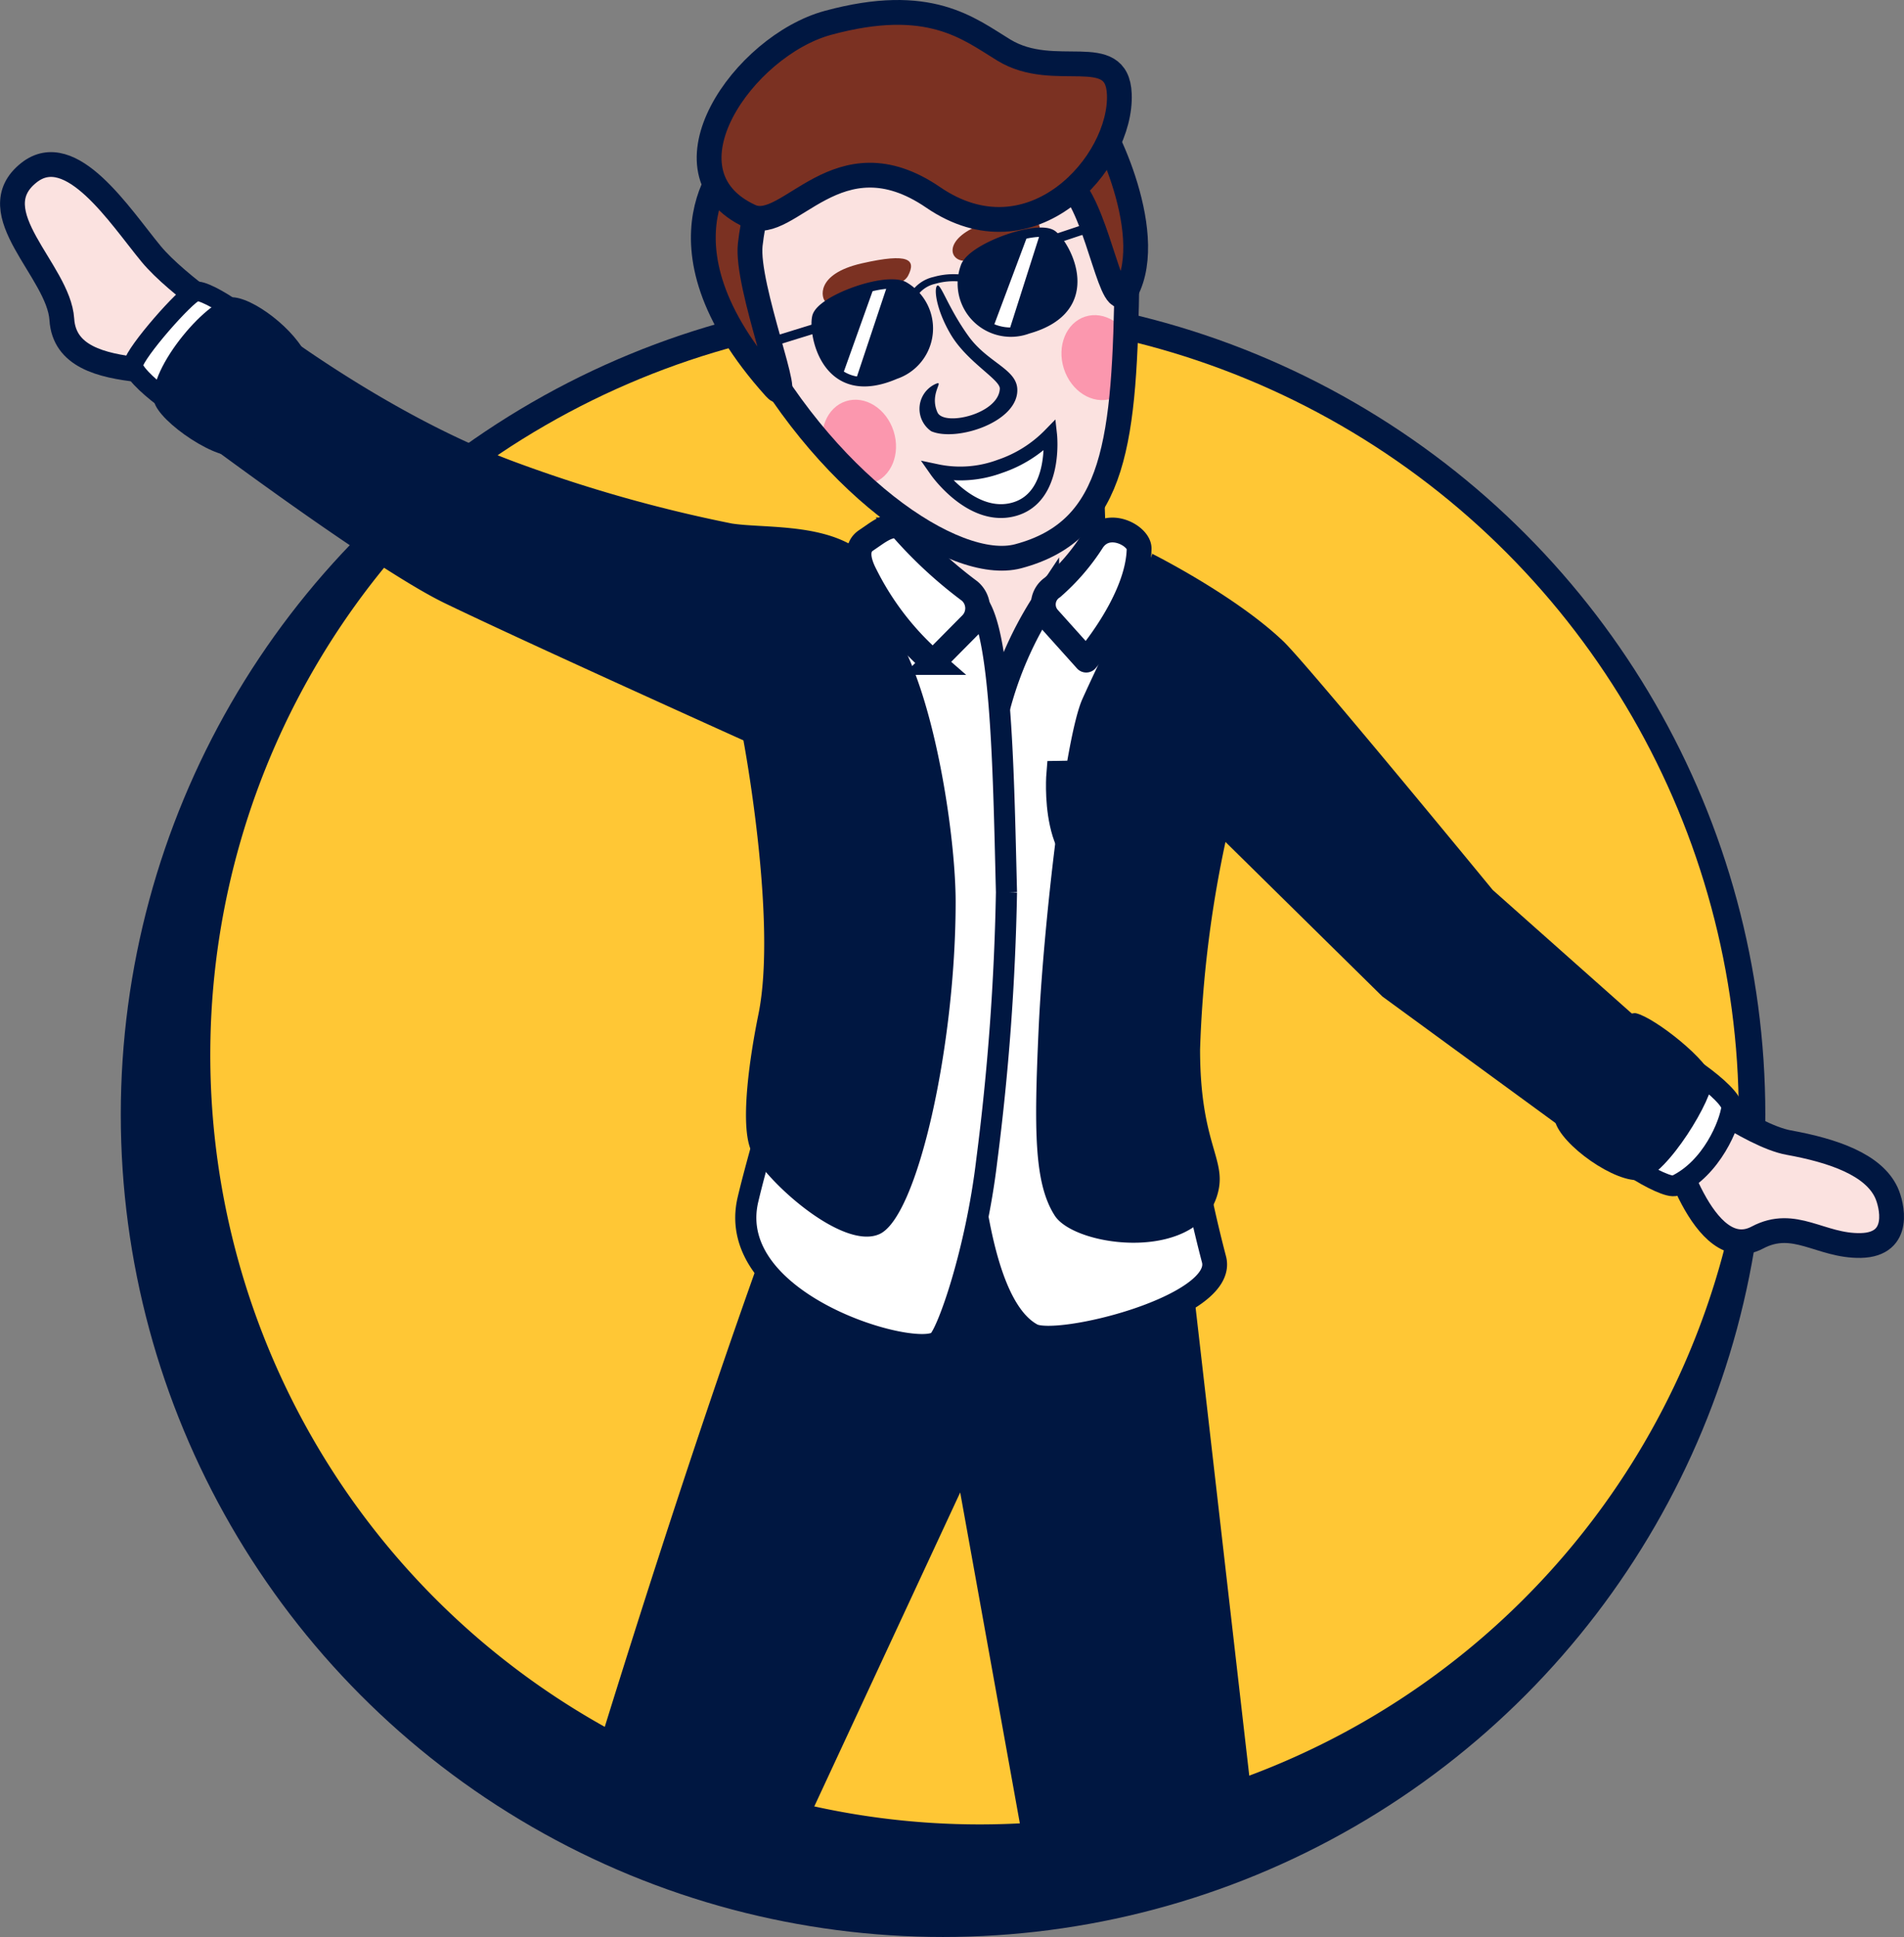 <svg id="Layer_1" data-name="Layer 1" xmlns="http://www.w3.org/2000/svg" viewBox="0 0 153.571 156.211"><rect x="0" y="0" width="153.571" height="156.211" fill="#808080" stroke="none"/><defs><style>.cls-1{fill:#ffc735;stroke-width:2.144px;}.cls-1,.cls-10,.cls-11,.cls-12,.cls-14,.cls-15,.cls-16,.cls-17,.cls-18,.cls-19,.cls-3,.cls-6,.cls-7,.cls-8{stroke:#001741;stroke-miterlimit:10;}.cls-2{fill:#001741;}.cls-3,.cls-4{fill:#fbe2e0;}.cls-14,.cls-15,.cls-19,.cls-3,.cls-7{stroke-width:2px;}.cls-15,.cls-5{fill:#7b3122;}.cls-16,.cls-17,.cls-18,.cls-6,.cls-7,.cls-9{fill:#fff;}.cls-6{stroke-width:1.114px;}.cls-10,.cls-12,.cls-14,.cls-19,.cls-8{fill:none;}.cls-11,.cls-8{stroke-width:0.754px;}.cls-10{stroke-width:0.753px;}.cls-11{fill:#8ccef1;}.cls-12{stroke-width:0.569px;}.cls-13{fill:#fb97ae;}.cls-16{stroke-width:1.703px;}.cls-17{stroke-width:1.578px;}.cls-18{stroke-width:1.668px;}.cls-19{stroke-linecap:round;}</style></defs><title>so-cool</title><circle class="cls-1" cx="76.064" cy="89.889" r="65.25"/><path class="cls-2" d="M48.839,30.845A62.061,62.061,0,1,0,141.032,87.6c.032.879.053,1.769.053,2.658A65.245,65.245,0,1,1,48.839,30.845Z"/><path class="cls-2" d="M77.447,120.36,65.168,146.779s-18.408-.984-16.93-5.768c9.488-30.7,15.4-45.923,15.4-45.923s6.364,3.162,17.03,3.3,14.488-4.067,14.488-4.067l5.823,50.779a46.863,46.863,0,0,1-8.93,2.6,37.082,37.082,0,0,1-9.674,0Z"/><path class="cls-3" d="M18.3,31.5c-1.435-2.79-12.937.235-13.313-5.742-.246-3.922-6.7-8.638-2.649-11.835,3.394-2.677,7.347,3.523,9.85,6.553,2.125,2.57,7.453,6.056,7.453,6.056Z"/><path class="cls-3" d="M134.615,91.767s2.713,10.376,7.131,8.036c2.992-1.585,5.093.708,8.337.642,3.349-.069,2.492-3.346,2.068-4.262-1.043-2.256-4.265-3.383-7.885-4.038-3.071-.555-8.773-4.866-8.773-4.866Z"/><polygon class="cls-3" points="88.657 57.007 74.756 57.007 74.058 36.624 87.959 36.624 88.657 57.007"/><path class="cls-4" d="M90.9,22.22c.022,12.961.381,19.485-8.927,22.151-5.59,1.6-15.7-5.486-22.152-18.137C54.4,15.605,60.087,6.2,71.85,4.2S90.883,10.151,90.9,22.22Z"/><path class="cls-5" d="M66.592,24.339c-.333-.238-.89-2.232,2.92-3.1s4.406-.3,3.727,1.007S66.925,24.576,66.592,24.339Z"/><path class="cls-5" d="M77.437,20.979c-1.132-.376-.959-2.3,2.974-3.264s3.567.876,3.36,1.531S78.568,21.356,77.437,20.979Z"/><path class="cls-2" d="M75.59,23.042c-.27.222-.1,1.895,1.082,3.91,1.322,2.249,4.007,3.657,3.971,4.4-.1,2.043-4.516,3.057-5.032,1.9-.664-1.487.547-2.557-.09-2.314a2.2,2.2,0,0,0-.412,3.839c2.026.882,7.088-.744,6.942-3.421-.088-1.6-2.394-2.13-3.909-4.213C76.485,24.865,75.873,22.81,75.59,23.042Z"/><path class="cls-6" d="M75.546,37.987a9.18,9.18,0,0,0,5.1-.376A10.187,10.187,0,0,0,84.7,35.062s.557,5.013-2.876,6S75.546,37.987,75.546,37.987Z"/><path class="cls-7" d="M90.205,44.923l-5.781,3.344a29.4,29.4,0,0,0-4.186,9.768c-.883,3.909-3.186,27.791-2.419,33.674.559,4.279,1.373,13.848,5.4,16,2.068,1.107,15.707-2.286,14.7-6.139-6.331-24.158-.465-34.977-.465-34.977Z"/><line class="cls-8" x1="84.467" y1="19.487" x2="88.834" y2="18.033"/><path class="cls-2" d="M65.881,25.56c.322-1.358,5.444-3.235,7-2.491a3.919,3.919,0,0,1-.67,7.131C66.614,32.614,65.56,26.917,65.881,25.56Z"/><polygon class="cls-9" points="70.485 23.186 67.941 30.306 69.005 30.709 71.517 23.175 70.485 23.186"/><path class="cls-2" d="M84.9,18.949c-1.1-.852-6.266.915-7.009,2.475a3.919,3.919,0,0,0,5.011,5.117C88.776,24.89,86.009,19.8,84.9,18.949Z"/><polygon class="cls-9" points="82.989 18.707 80.103 26.414 81.354 26.802 83.866 18.919 82.989 18.707"/><path class="cls-10" d="M65.881,25.56c.322-1.358,5.444-3.235,7-2.491a3.919,3.919,0,0,1-.67,7.131C66.614,32.614,65.56,26.917,65.881,25.56Z"/><path class="cls-10" d="M84.9,18.949c-1.1-.852-6.266.915-7.009,2.475a3.919,3.919,0,0,0,5.011,5.117C88.776,24.89,86.009,19.8,84.9,18.949Z"/><line class="cls-11" x1="61.888" y1="27.682" x2="66.509" y2="26.252"/><path class="cls-12" d="M73.673,23.81a2.669,2.669,0,0,1,1.7-1.2,5.6,5.6,0,0,1,2.051-.191"/><ellipse class="cls-13" cx="69.292" cy="35.663" rx="2.923" ry="3.474" transform="translate(-7.573 22.818) rotate(-17.747)"/><ellipse class="cls-13" cx="88.592" cy="28.842" rx="2.923" ry="3.474" transform="translate(-4.575 28.376) rotate(-17.747)"/><path class="cls-14" d="M90.9,22.22c-.182,13.229-.852,20.533-8.771,22.638-5.15,1.369-15.853-5.973-22.308-18.624C54.4,15.605,60.087,6.2,71.85,4.2S91.068,10.152,90.9,22.22Z"/><path class="cls-15" d="M59.364,12.472S51.7,19.265,62.505,31.277c1.66,1.846-2.372-8.213-1.992-11.554.46-4.055,1.993-7.06,2.2-8.18C63.5,7.157,59.364,12.472,59.364,12.472Z"/><path class="cls-15" d="M88.192,9.492c.278-.377,5.294,9.063,2.635,14.007-1.127,2.1-2.16-5.923-4.37-8.466C77.911,5.2,88.192,9.492,88.192,9.492Z"/><path class="cls-15" d="M60.508,17.441c3.111,1.435,7.026-6.813,14.762-1.52,7.923,5.42,15.244-2.779,15.011-8.34-.177-4.241-5.206-1.042-9.31-3.54-2.84-1.729-6-4.422-14.185-2.2C59.974,3.689,52.843,13.905,60.508,17.441Z"/><path class="cls-16" d="M78.285,48.174c2.478.954,2.64,13.616,2.894,23.783a196.177,196.177,0,0,1-1.593,21.659c-.873,7.351-3.138,13.765-3.906,14.512-1.612,1.569-17.36-2.922-15.349-11.4,1.3-5.488,4.1-13.561,3.907-18.232-.572-14.012-.93-19.721-.93-19.721L71.68,46.872Z"/><path class="cls-7" d="M69.826,43.6l.679-.467c.656-.451,1.706-1.136,2.338-.4a35.191,35.191,0,0,0,5.36,4.93,1.815,1.815,0,0,1,.078,2.716l-3.02,3.051A22.963,22.963,0,0,1,69.8,46.376C69.068,44.982,69.155,44.059,69.826,43.6Z"/><path class="cls-7" d="M91.878,44.24c.015-1.028-2.515-2.423-3.745-.644a17.291,17.291,0,0,1-3.243,3.775,1.655,1.655,0,0,0-.305,2.495l3.026,3.371S91.813,48.437,91.878,44.24Z"/><path class="cls-17" d="M10.743,29.392c-.2,1,4.67,4.55,5.827,4.587S22.147,29.4,21.9,28.015s-5.3-4.821-6.141-4.5S10.951,28.357,10.743,29.392Z"/><path class="cls-18" d="M139.671,89.331c.136-1.106-5.081-4.712-6.264-4.69s-5.258,5-4.905,6.49,5.8,4.873,6.64,4.478C138.072,94.224,139.507,90.666,139.671,89.331Z"/><line class="cls-19" x1="87.68" y1="59.151" x2="87.68" y2="65.244"/><path class="cls-7" d="M85.4,62.36l7.86-.139s.186,7.674-3.628,7.953C84.694,70.536,85.4,62.36,85.4,62.36Z"/><path class="cls-2" d="M20.424,25.105s10.3,8.181,21.209,12.186a115.286,115.286,0,0,0,17.4,4.93c2.418.372,6.87,0,9.86,1.86,2.46,1.532,2.546,4.688,4.465,9.117,2.419,5.581,3.721,14.883,3.721,19.535,0,11.581-3.07,25.395-6.139,26.79s-9.582-4.651-10.419-6.884,0-7.648.651-10.837c1.535-7.535-1.209-22.093-1.209-22.093S42.006,51.616,35.866,48.64,14.1,33.849,14.1,33.849Z"/><path class="cls-2" d="M18.936,23.988c-1.97-.255-7.07,5.768-6.512,8.373.364,1.7,5.4,5.023,6.7,4.279,0,0,6.244-5.4,5.767-7.442S20.906,24.244,18.936,23.988Z"/><path class="cls-2" d="M87.308,56.36c-1.439,3.186-3.163,18.419-3.535,26.605s-.372,12.465,1.3,15.07,11.937,3.893,13.209-2.047c.559-2.6-1.488-3.907-1.488-11.349A93.926,93.926,0,0,1,98.843,67.9L111.494,80.36l18.892,13.808,6.855-7.434L120.4,71.774s-14.933-18.186-16.9-20.065c-3.907-3.721-10.605-7.069-10.605-7.069C93.345,44.266,89.912,50.593,87.308,56.36Z"/><path class="cls-2" d="M125.42,90.408c-.482-1.917,5.032-9.049,6.549-8.689s5.965,3.874,6.148,5.311-3.679,7.792-5.735,8.124S125.9,92.325,125.42,90.408Z"/></svg>